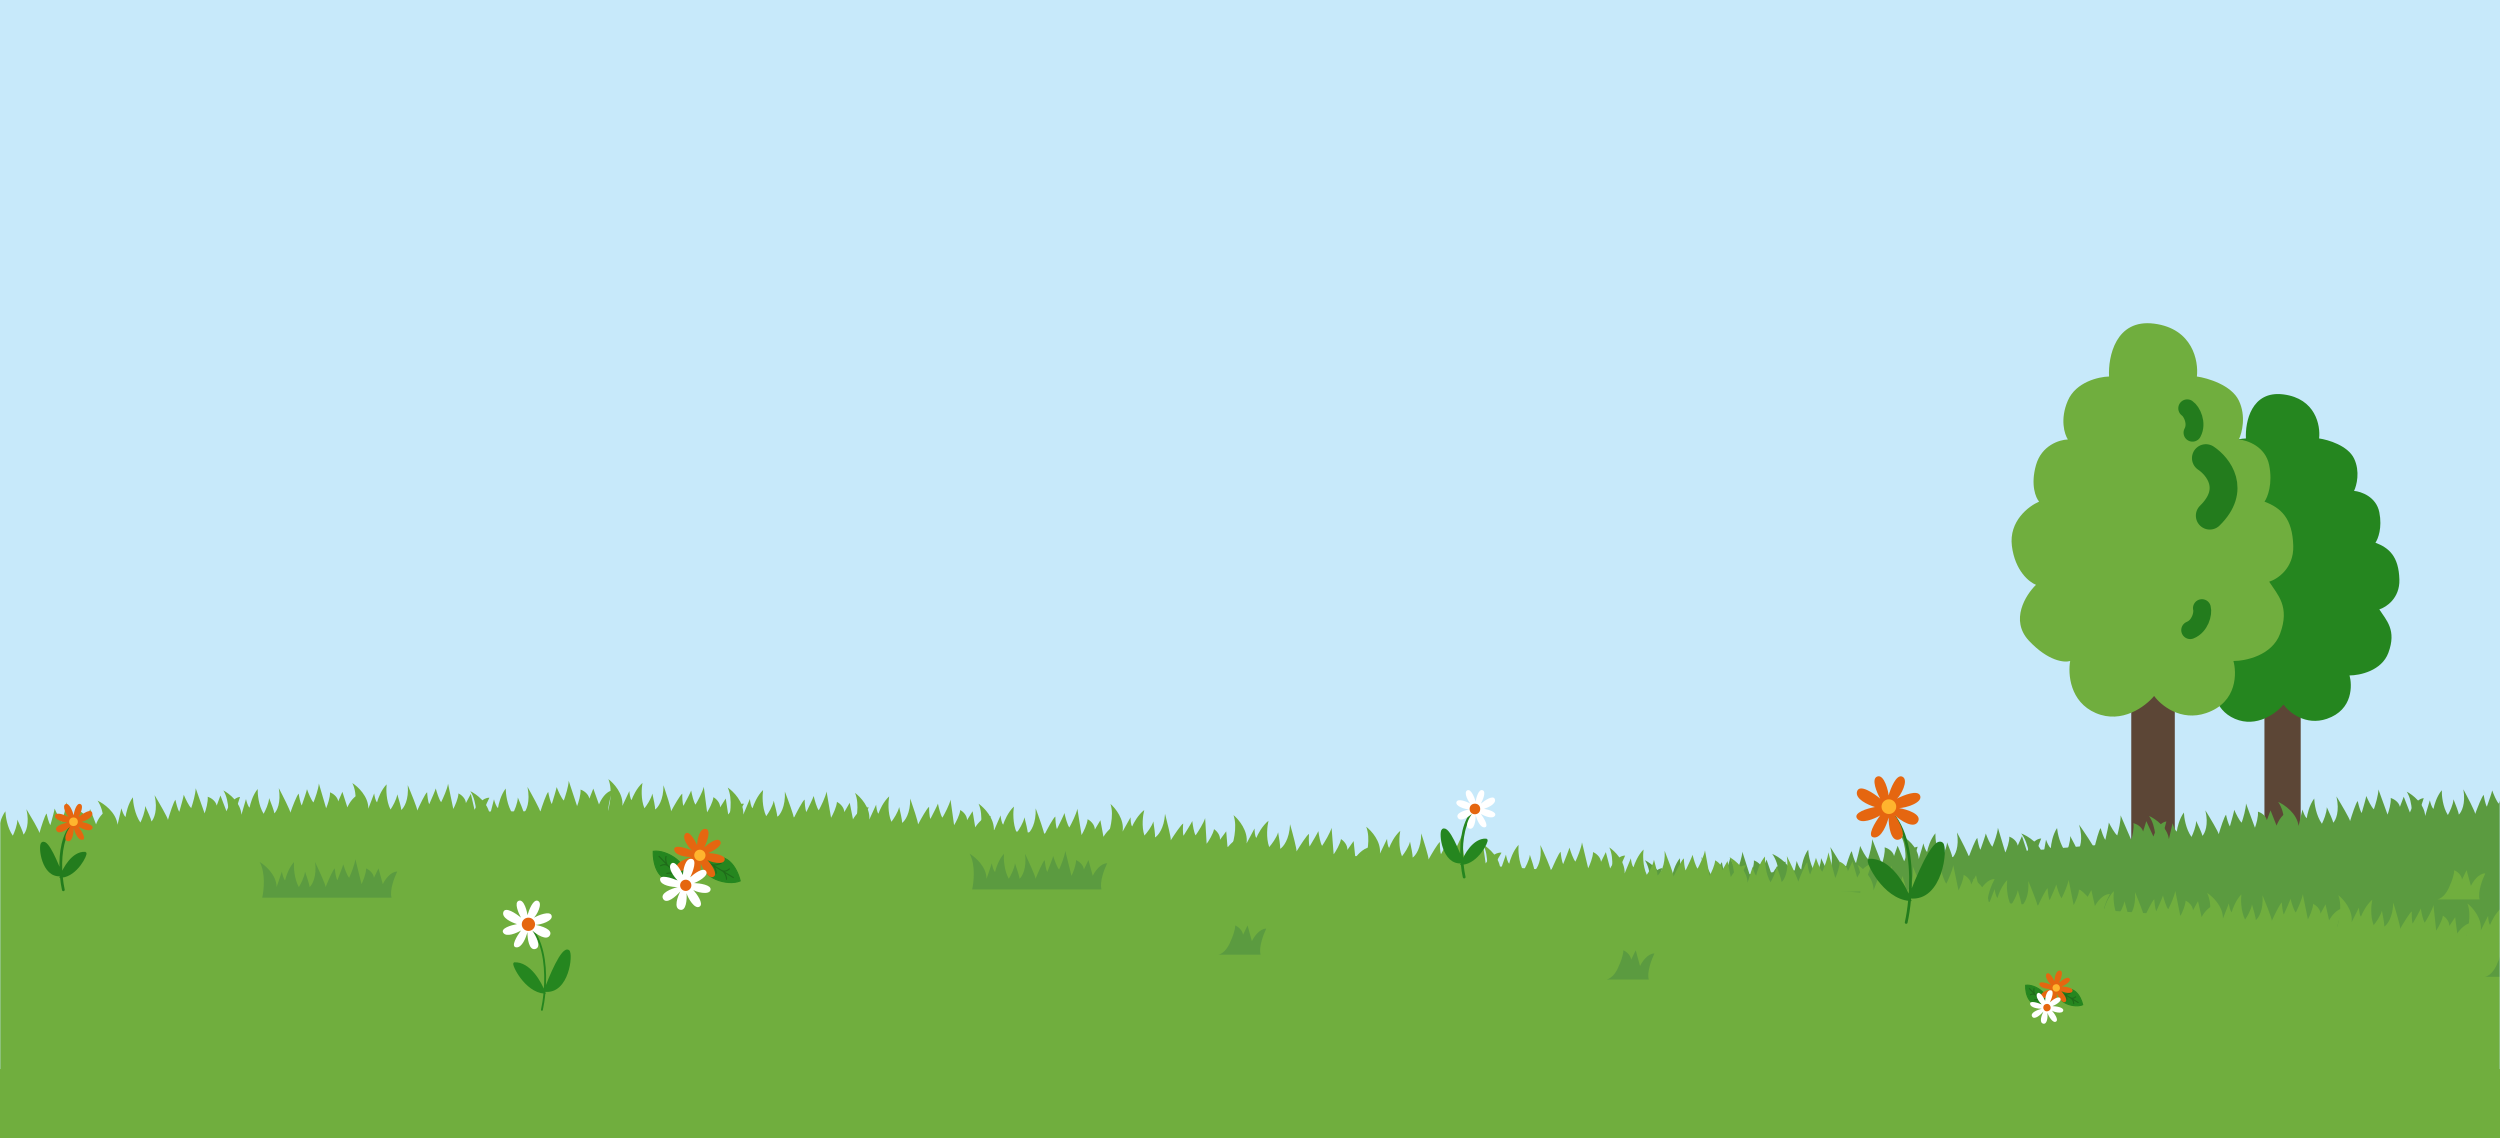 <svg width="905" height="412" viewBox="0 0 905 412" fill="none" xmlns="http://www.w3.org/2000/svg">
<rect x="0" y="0" width="905" height="412" fill="#333333" stroke="none"/>
<g clip-path="url(#clip0_595_6676)">
<rect y="-1" width="905" height="414" fill="#C7E9FA"/>
<rect x="819.725" y="254.355" width="13.127" height="45.006" fill="#5C4636"/>
<path d="M842.326 260.214C834.637 262.84 828.652 257.87 826.621 255.057C824.042 258.183 816.916 263.59 809.04 260.214C801.164 256.839 800.601 248.338 801.305 244.509C799.586 245.056 794.694 244.603 788.881 238.415C783.068 232.226 787.865 224.585 790.991 221.537C788.959 220.756 784.662 217.318 783.724 209.817C782.786 202.316 788.803 197.784 791.928 196.456C790.913 195.284 789.303 191.439 790.991 185.438C792.678 179.438 798.101 177.781 800.601 177.703C799.586 176.14 798.164 171.608 800.601 165.983C803.039 160.357 809.9 158.794 813.025 158.716C812.712 152.778 814.994 141.276 826.621 142.776C838.247 144.276 840.06 154.028 839.513 158.716C842.795 159.185 849.921 161.294 852.171 165.983C854.421 170.671 853.109 175.75 852.171 177.703C854.749 177.937 860.188 179.813 861.313 185.438C862.438 191.064 860.844 195.127 859.906 196.456C864.829 198.331 868.345 201.378 868.58 209.817C868.767 216.568 863.813 219.818 861.313 220.6C863.891 224.584 867.642 228.101 864.595 236.305C862.157 242.868 854.203 244.509 850.53 244.509C851.468 247.791 851.937 256.933 842.326 260.214Z" fill="#25861F"/>
<rect x="771.519" y="251.098" width="15.757" height="54.025" fill="#5C4636"/>
<path d="M798.648 258.132C789.419 261.283 782.234 255.318 779.796 251.942C776.701 255.693 768.147 262.184 758.692 258.132C749.238 254.08 748.563 243.875 749.407 239.279C747.343 239.936 741.472 239.392 734.494 231.964C727.515 224.535 733.274 215.362 737.026 211.704C734.587 210.766 729.429 206.639 728.303 197.635C727.178 188.631 734.4 183.191 738.152 181.596C736.932 180.19 735 175.575 737.026 168.372C739.052 161.168 745.561 159.18 748.563 159.086C747.343 157.21 745.636 151.77 748.563 145.017C751.489 138.264 759.724 136.388 763.476 136.294C763.101 129.166 765.839 115.36 779.796 117.16C793.752 118.961 795.928 130.667 795.272 136.294C799.211 136.857 807.765 139.389 810.466 145.017C813.167 150.645 811.592 156.741 810.466 159.086C813.561 159.367 820.089 161.618 821.44 168.372C822.791 175.125 820.877 180.002 819.752 181.596C825.661 183.848 829.881 187.505 830.163 197.635C830.388 205.739 824.441 209.641 821.44 210.579C824.535 215.362 829.037 219.583 825.379 229.431C822.453 237.31 812.905 239.279 808.497 239.279C809.622 243.219 810.185 254.193 798.648 258.132Z" fill="#70AE3E"/>
<path d="M798.531 165.84C803.033 168.841 809.618 177.208 799.938 186.662" stroke="#237C1D" stroke-width="10.08" stroke-linecap="round"/>
<path d="M791.777 147.814C793.48 148.987 795.525 153.237 793.685 156.635" stroke="#237C1D" stroke-width="6.48" stroke-linecap="round"/>
<path d="M797.099 220.146C797.623 222.13 796.421 226.685 792.849 228.107" stroke="#237C1D" stroke-width="6.48" stroke-linecap="round"/>
<mask id="mask0_595_6676" style="mask-type:alpha" maskUnits="userSpaceOnUse" x="0" y="278" width="905" height="111">
<rect y="278" width="905" height="111" fill="#D9D9D9"/>
</mask>
<g mask="url(#mask0_595_6676)">
<mask id="mask1_595_6676" style="mask-type:alpha" maskUnits="userSpaceOnUse" x="-1868" y="258" width="4480" height="131">
<rect x="-1868" y="258" width="4480" height="131" fill="#D9D9D9"/>
</mask>
<g mask="url(#mask1_595_6676)">
<path d="M-2038.4 308.445L-1593.49 277.202C-1449.23 267.071 -1304.27 275.151 -1162.03 301.251C-1004.05 330.238 -842.792 336.983 -682.944 321.291L-530.064 306.283C-405.809 294.085 -280.685 293.548 -156.33 304.681L120.762 329.487C235.665 339.773 351.241 340.099 466.2 330.46L819.239 300.859C921.763 292.263 1024.8 291.59 1127.43 298.848L1816.82 347.6C1914.22 354.487 2012 354.233 2109.36 346.839L2614.89 308.445L2614.89 388.445L-2038.4 388.445L-2038.4 308.445Z" fill="#5B9B40"/>
<path d="M871.242 286.589C873.644 290.406 873.254 296.744 872.759 299.436L920.573 297.47C919.661 294.897 921.307 290.049 922.244 287.947C919.736 288.05 917.785 291.17 917.122 292.717L915.277 287.082L913.736 290.553C913.456 288.721 911.595 287.601 910.7 287.27C910.781 289.11 909.775 291.883 909.261 293.04L906.571 284.081C906.455 285.967 905.196 289.432 904.582 290.929C903.793 290.232 902.649 287.441 902.176 286.133C902.085 286.789 900.85 290.331 900.244 292.019C899.685 291.121 899.253 288.797 899.107 287.747C898.451 288.234 896.778 292.545 896.023 294.64C895.986 293.797 893.153 288.36 891.741 285.746C892.654 291.045 891.029 294.046 890.103 294.883C890.07 294.155 888.796 290.89 888.162 289.349C888.05 291.311 886.755 293.965 886.122 295.047C884.235 292.053 883.874 287.813 883.929 286.067C882.111 288.215 881.178 291.459 880.939 292.813C880.321 292.377 879.792 290.556 879.605 289.7L877.913 295.385C877.636 290.943 873.35 287.67 871.242 286.589Z" fill="#5B9B40"/>
<path d="M687.919 302.177C690.321 305.994 689.931 312.332 689.436 315.024L737.25 313.058C736.338 310.485 737.984 305.637 738.921 303.535C736.413 303.638 734.461 306.758 733.799 308.305L731.954 302.67L730.413 306.14C730.133 304.309 728.272 303.189 727.377 302.858C727.458 304.697 726.451 307.471 725.938 308.628L723.247 299.669C723.132 301.554 721.873 305.02 721.258 306.517C720.47 305.82 719.326 303.029 718.852 301.721C718.762 302.377 717.527 305.918 716.92 307.607C716.362 306.709 715.93 304.384 715.784 303.335C715.127 303.822 713.455 308.133 712.7 310.228C712.663 309.385 709.83 303.947 708.418 301.334C709.331 306.633 707.706 309.633 706.779 310.471C706.747 309.743 705.472 306.478 704.839 304.936C704.727 306.899 703.432 309.553 702.799 310.635C700.912 307.641 700.551 303.401 700.606 301.655C698.787 303.803 697.855 307.047 697.616 308.401C696.998 307.965 696.469 306.144 696.281 305.288L694.589 310.973C694.313 306.531 690.027 303.258 687.919 302.177Z" fill="#5B9B40"/>
<path d="M777.941 295.374C780.574 299.047 780.574 305.396 780.245 308.111L827.854 303.422C826.786 300.905 828.131 295.972 828.937 293.821C826.44 294.066 824.683 297.292 824.117 298.874L821.929 293.354L820.604 296.906C820.211 295.094 818.285 294.083 817.371 293.803C817.566 295.635 816.731 298.461 816.29 299.645L813.053 290.855C813.053 292.744 812.01 296.275 811.489 297.804C810.659 297.154 809.345 294.433 808.792 293.154C808.742 293.814 807.727 297.42 807.225 299.14C806.613 298.275 806.038 295.98 805.828 294.94C805.203 295.464 803.798 299.863 803.174 301.997C803.085 301.158 799.922 295.891 798.352 293.363C799.589 298.601 798.152 301.688 797.278 302.578C797.201 301.853 795.728 298.666 795.001 297.163C795.01 299.129 793.881 301.852 793.315 302.968C791.247 300.087 790.626 295.875 790.574 294.129C788.89 296.377 788.159 299.669 788.003 301.033C787.36 300.634 786.72 298.846 786.48 298.003L785.141 303.773C784.591 299.355 780.112 296.332 777.941 295.374Z" fill="#5B9B40"/>
<path d="M595.45 311.401C597.918 315.179 597.637 321.522 597.188 324.221L644.961 321.492C644.005 318.934 645.567 314.061 646.468 311.944C643.963 312.087 642.065 315.237 641.429 316.795L639.487 311.19L638.006 314.685C637.694 312.858 635.815 311.768 634.914 311.451C635.027 313.289 634.068 316.078 633.575 317.243L630.73 308.328C630.647 310.216 629.448 313.701 628.859 315.207C628.059 314.523 626.867 311.751 626.371 310.45C626.292 311.108 625.118 314.669 624.541 316.367C623.967 315.477 623.495 313.16 623.331 312.113C622.683 312.611 621.085 316.948 620.366 319.055C620.314 318.212 617.388 312.821 615.931 310.23C616.935 315.514 615.362 318.54 614.451 319.393C614.406 318.665 613.075 315.421 612.415 313.889C612.337 315.854 611.088 318.528 610.474 319.62C608.535 316.657 608.101 312.423 608.126 310.676C606.345 312.853 605.468 316.111 605.252 317.469C604.628 317.043 604.067 315.231 603.865 314.378L602.271 320.088C601.918 315.651 597.576 312.448 595.45 311.401Z" fill="#5B9B40"/>
<path d="M824.685 290.282C827.386 294.092 827.352 300.653 826.997 303.457L876.223 298.85C875.133 296.244 876.549 291.153 877.394 288.934C874.812 289.175 872.979 292.5 872.386 294.132L870.154 288.417L868.766 292.081C868.37 290.206 866.385 289.151 865.442 288.858C865.633 290.751 864.755 293.668 864.292 294.889L860.995 285.789C860.985 287.741 859.888 291.385 859.341 292.963C858.487 292.286 857.144 289.468 856.579 288.144C856.524 288.826 855.455 292.547 854.928 294.322C854.3 293.425 853.718 291.05 853.506 289.975C852.858 290.513 851.382 295.052 850.725 297.254C850.638 296.386 847.398 290.928 845.789 288.307C847.039 293.726 845.537 296.91 844.63 297.824C844.554 297.075 843.049 293.774 842.306 292.218C842.304 294.249 841.122 297.058 840.532 298.208C838.41 295.22 837.791 290.864 837.747 289.06C835.995 291.374 835.221 294.772 835.053 296.182C834.391 295.766 833.738 293.915 833.495 293.042L832.08 298.999C831.536 294.43 826.923 291.284 824.685 290.282Z" fill="#5B9B40"/>
<path d="M641.533 309.113C644.331 312.857 644.465 319.417 644.183 322.229L693.275 316.453C692.118 313.874 693.404 308.751 694.191 306.512C691.616 306.815 689.87 310.182 689.318 311.827L686.941 306.167L685.647 309.863C685.203 307.999 683.191 306.991 682.241 306.72C682.48 308.609 681.678 311.545 681.247 312.777L677.717 303.758C677.757 305.71 676.754 309.379 676.247 310.969C675.376 310.313 673.961 307.528 673.363 306.217C673.325 306.9 672.352 310.645 671.87 312.433C671.219 311.551 670.577 309.19 670.338 308.12C669.703 308.674 668.344 313.247 667.744 315.464C667.634 314.598 664.256 309.219 662.58 306.637C663.969 312.024 662.549 315.243 661.665 316.179C661.57 315.431 659.981 312.167 659.198 310.629C659.248 312.66 658.139 315.496 657.578 316.66C655.381 313.724 654.65 309.384 654.56 307.581C652.868 309.936 652.181 313.351 652.049 314.765C651.376 314.364 650.677 312.53 650.411 311.663L649.149 317.651C648.488 313.097 643.796 310.062 641.533 309.113Z" fill="#5B9B40"/>
<path d="M731.691 301.715C734.622 305.364 734.991 311.916 734.81 314.735L783.666 307.329C782.417 304.79 783.518 299.627 784.224 297.363C781.662 297.752 780.037 301.175 779.545 302.838L776.966 297.26L775.805 300.997C775.295 299.148 773.248 298.208 772.288 297.969C772.596 299.848 771.899 302.81 771.512 304.055L767.661 295.159C767.771 297.109 766.9 300.809 766.451 302.415C765.557 301.788 764.043 299.052 763.398 297.762C763.384 298.446 762.547 302.221 762.129 304.023C761.447 303.164 760.721 300.826 760.443 299.764C759.828 300.339 758.635 304.954 758.115 307.19C757.974 306.328 754.404 301.065 752.636 298.54C754.218 303.878 752.914 307.142 752.065 308.107C751.943 307.363 750.237 304.154 749.4 302.642C749.523 304.67 748.516 307.541 747.998 308.723C745.696 305.862 744.81 301.549 744.655 299.75C743.048 302.161 742.485 305.597 742.404 307.013C741.717 306.636 740.952 304.826 740.655 303.968L739.609 309.995C738.785 305.465 733.987 302.588 731.691 301.715Z" fill="#5B9B40"/>
<path d="M549.053 315.195C551.721 319.026 551.631 325.587 551.252 328.388L600.516 324.176C599.448 321.561 600.908 316.482 601.772 314.269C599.188 314.49 597.327 317.799 596.719 319.427L594.537 313.694L593.118 317.347C592.738 315.469 590.762 314.398 589.821 314.097C589.996 315.992 589.093 318.901 588.62 320.119L585.401 310.993C585.375 312.945 584.246 316.58 583.685 318.153C582.837 317.47 581.518 314.641 580.965 313.312C580.904 313.994 579.803 317.706 579.26 319.477C578.64 318.575 578.079 316.195 577.877 315.118C577.223 315.652 575.708 320.179 575.033 322.375C574.953 321.507 571.76 316.023 570.174 313.389C571.377 318.818 569.848 321.99 568.932 322.897C568.863 322.147 567.387 318.834 566.657 317.271C566.637 319.303 565.432 322.102 564.831 323.248C562.736 320.243 562.154 315.882 562.125 314.077C560.354 316.378 559.55 319.769 559.37 321.178C558.711 320.756 558.075 318.901 557.84 318.025L556.373 323.971C555.868 319.398 551.283 316.215 549.053 315.195Z" fill="#5B9B40"/>
<path d="M503.326 318.861C505.831 322.617 505.612 328.962 505.19 331.665L552.935 328.502C551.954 325.952 553.468 321.065 554.348 318.94C551.844 319.106 549.977 322.274 549.356 323.837L547.36 318.25L545.913 321.758C545.583 319.934 543.693 318.861 542.789 318.553C542.92 320.39 541.989 323.188 541.507 324.357L538.575 315.468C538.51 317.356 537.346 320.852 536.772 322.364C535.965 321.687 534.746 318.926 534.237 317.63C534.164 318.288 533.025 321.859 532.465 323.562C531.882 322.678 531.388 320.366 531.213 319.32C530.57 319.824 529.014 324.175 528.317 326.288C528.257 325.446 525.277 320.082 523.795 317.505C524.851 322.779 523.308 325.819 522.405 326.68C522.353 325.953 520.99 322.721 520.315 321.195C520.256 323.16 519.034 325.846 518.43 326.943C516.462 323.998 515.987 319.768 515.995 318.021C514.235 320.214 513.39 323.48 513.188 324.84C512.559 324.42 511.981 322.613 511.77 321.762L510.232 327.486C509.836 323.053 505.463 319.889 503.326 318.861Z" fill="#5B9B40"/>
<path d="M456.623 322.555C459.334 326.358 459.317 332.919 458.97 335.725L508.184 330.999C507.086 328.396 508.49 323.302 509.328 321.08C506.747 321.328 504.923 324.657 504.334 326.29L502.088 320.58L500.709 324.248C500.308 322.374 498.32 321.324 497.376 321.033C497.572 322.926 496.702 325.844 496.243 327.067L492.922 317.975C492.917 319.927 491.829 323.574 491.286 325.153C490.43 324.478 489.08 321.663 488.512 320.34C488.458 321.022 487.399 324.746 486.877 326.522C486.246 325.627 485.659 323.253 485.444 322.178C484.797 322.718 483.333 327.261 482.682 329.464C482.592 328.597 479.338 323.146 477.722 320.53C478.986 325.945 477.493 329.133 476.588 330.05C476.51 329.3 474.996 326.003 474.249 324.448C474.252 326.479 473.078 329.291 472.491 330.443C470.361 327.461 469.731 323.106 469.682 321.302C467.936 323.62 467.171 327.02 467.007 328.43C466.343 328.016 465.686 326.167 465.441 325.294L464.041 331.254C463.485 326.687 458.864 323.552 456.623 322.555Z" fill="#5B9B40"/>
<path d="M322.521 327.5C324.752 331.412 324.081 337.728 323.467 340.397L371.324 340.397C370.527 337.789 372.387 333.014 373.416 330.952C370.906 330.952 368.818 333.989 368.087 335.507L366.494 329.801L364.8 333.206C364.601 331.364 362.792 330.169 361.912 329.801C361.912 331.643 360.783 334.372 360.219 335.507L357.928 326.445C357.729 328.325 356.318 331.735 355.637 333.206C354.88 332.477 353.861 329.642 353.446 328.315C353.327 328.967 351.936 332.454 351.255 334.117C350.737 333.196 350.408 330.856 350.309 329.801C349.631 330.262 347.769 334.5 346.922 336.562C346.922 335.718 344.333 330.169 343.038 327.5C343.715 332.832 341.959 335.763 340.996 336.562C340.996 335.833 339.867 332.518 339.303 330.952C339.104 332.908 337.693 335.507 337.012 336.562C335.259 333.493 335.087 329.242 335.219 327.5C333.307 329.571 332.231 332.774 331.933 334.117C331.335 333.656 330.887 331.815 330.737 330.952L328.795 336.562C328.716 332.112 324.579 328.667 322.521 327.5Z" fill="#5B9B40"/>
<path d="M412.762 324.401C415.23 328.179 414.949 334.522 414.5 337.221L462.274 334.492C461.318 331.934 462.88 327.061 463.781 324.944C461.275 325.087 459.377 328.237 458.742 329.795L456.8 324.19L455.319 327.685C455.007 325.858 453.127 324.768 452.226 324.451C452.339 326.289 451.381 329.078 450.887 330.243L448.043 321.328C447.959 323.216 446.761 326.701 446.172 328.207C445.371 327.523 444.18 324.751 443.684 323.45C443.604 324.108 442.43 327.669 441.853 329.367C441.28 328.477 440.808 326.16 440.643 325.113C439.995 325.611 438.397 329.948 437.679 332.055C437.627 331.212 434.7 325.821 433.244 323.23C434.248 328.514 432.675 331.54 431.763 332.393C431.718 331.665 430.387 328.421 429.728 326.889C429.649 328.854 428.401 331.528 427.786 332.62C425.847 329.657 425.413 325.423 425.439 323.676C423.657 325.853 422.781 329.111 422.565 330.469C421.94 330.043 421.379 328.231 421.177 327.378L419.583 333.088C419.23 328.651 414.889 325.448 412.762 324.401Z" fill="#5B9B40"/>
<path d="M366.274 328.837C369.04 332.603 369.119 339.163 368.813 341.973L417.953 336.581C416.818 333.992 418.146 328.879 418.952 326.647C416.375 326.929 414.6 330.283 414.035 331.924L411.705 326.245L410.38 329.931C409.952 328.063 407.948 327.04 407 326.761C407.224 328.652 406.397 331.582 405.955 332.81L402.502 323.764C402.526 325.716 401.491 329.377 400.971 330.964C400.106 330.301 398.714 327.504 398.127 326.189C398.084 326.872 397.079 330.61 396.582 332.393C395.939 331.506 395.317 329.141 395.086 328.069C394.447 328.618 393.05 333.18 392.431 335.392C392.328 334.525 388.995 329.12 387.341 326.525C388.684 331.923 387.237 335.131 386.346 336.06C386.257 335.311 384.695 332.035 383.926 330.49C383.959 332.521 382.826 335.349 382.255 336.508C380.082 333.555 379.388 329.21 379.313 327.406C377.601 329.748 376.886 333.158 376.742 334.57C376.073 334.165 375.389 332.325 375.13 331.456L373.818 337.434C373.195 332.875 368.529 329.803 366.274 328.837Z" fill="#5B9B40"/>
<path d="M276.815 327.3C278.902 331.286 278.001 337.575 277.289 340.222L325.117 341.843C324.416 339.209 326.449 334.5 327.553 332.474C325.044 332.389 322.846 335.353 322.061 336.846L320.677 331.09L318.86 334.435C318.728 332.588 316.964 331.332 316.098 330.935C316.031 332.775 314.803 335.464 314.197 336.579L312.239 327.446C311.971 329.317 310.437 332.678 309.703 334.124C308.973 333.37 308.058 330.502 307.692 329.163C307.548 329.81 306.031 333.248 305.29 334.886C304.806 333.949 304.563 331.599 304.502 330.542C303.808 330.979 301.792 335.151 300.871 337.183C300.901 336.34 298.516 330.706 297.32 327.995C297.802 333.346 295.939 336.216 294.948 336.982C294.975 336.254 293.968 332.903 293.461 331.319C293.19 333.267 291.685 335.816 290.967 336.847C289.327 333.721 289.31 329.467 289.506 327.73C287.519 329.736 286.327 332.9 285.979 334.231C285.399 333.751 285.018 331.896 284.901 331.029L282.755 336.569C282.838 332.12 278.829 328.536 276.815 327.3Z" fill="#5B9B40"/>
<path d="M95.64 316.49C97.361 320.635 95.898 326.825 94.951 329.403L142.454 335.002C141.993 332.32 144.441 327.798 145.723 325.872C143.231 325.578 140.775 328.348 139.859 329.769L138.997 323.92L136.887 327.1C136.921 325.25 135.276 323.851 134.449 323.384C134.217 325.211 132.752 327.788 132.049 328.849L130.919 319.586C130.484 321.428 128.653 324.649 127.791 326.028C127.132 325.216 126.478 322.283 126.234 320.918C126.033 321.551 124.212 324.85 123.327 326.42C122.929 325.445 122.898 323.085 122.932 322.026C122.202 322.404 119.818 326.393 118.717 328.34C118.824 327.502 116.954 321.692 116.006 318.891C116.005 324.262 113.892 326.966 112.835 327.647C112.927 326.923 112.225 323.501 111.863 321.88C111.418 323.799 109.689 326.213 108.881 327.18C107.528 323.93 107.893 319.69 108.245 317.976C106.086 319.808 104.614 322.861 104.147 324.159C103.612 323.632 103.4 321.752 103.361 320.878L100.725 326.219C101.207 321.793 97.536 317.889 95.64 316.49Z" fill="#5B9B40"/>
<path d="M185.602 323.973C187.575 328.012 186.496 334.275 185.709 336.902L233.473 339.782C232.847 337.131 235.013 332.477 236.174 330.481C233.669 330.33 231.388 333.235 230.56 334.706L229.34 328.916L227.429 332.212C227.35 330.362 225.622 329.06 224.768 328.64C224.648 330.478 223.344 333.134 222.707 334.233L221.009 325.051C220.688 326.915 219.059 330.234 218.284 331.66C217.576 330.887 216.743 327.996 216.415 326.647C216.253 327.291 214.638 330.688 213.851 332.306C213.394 331.356 213.218 329.001 213.187 327.942C212.481 328.361 210.347 332.479 209.368 334.485C209.423 333.643 207.199 327.949 206.08 325.208C206.41 330.569 204.466 333.389 203.454 334.129C203.501 333.401 202.59 330.025 202.128 328.428C201.802 330.368 200.225 332.877 199.477 333.889C197.927 330.721 198.031 326.468 198.277 324.737C196.233 326.689 194.952 329.821 194.567 331.143C194 330.647 193.672 328.783 193.579 327.913L191.277 333.394C191.486 328.949 187.581 325.261 185.602 323.973Z" fill="#5B9B40"/>
<path d="M0.87 305.481C2.331 309.717 0.488 315.812 -0.616 318.331L46.456 326.645C46.161 323.941 48.884 319.567 50.283 317.718C47.814 317.282 45.191 319.906 44.188 321.272L43.69 315.384L41.387 318.438C41.536 316.592 39.98 315.102 39.184 314.588C38.839 316.398 37.217 318.887 36.449 319.905L35.894 310.594C35.346 312.408 33.319 315.518 32.374 316.846C31.766 315.997 31.295 313.032 31.135 311.655C30.896 312.276 28.874 315.464 27.893 316.98C27.556 315.985 27.671 313.627 27.771 312.572C27.019 312.907 24.392 316.752 23.173 318.633C23.331 317.803 21.824 311.895 21.051 309.045C20.718 314.407 18.441 316.985 17.344 317.603C17.481 316.887 16.992 313.43 16.73 311.792C16.168 313.681 14.293 315.992 13.426 316.911C12.277 313.589 12.904 309.377 13.361 307.687C11.092 309.392 9.433 312.355 8.888 313.624C8.386 313.067 8.29 311.178 8.305 310.304L5.344 315.484C6.099 311.094 2.676 306.986 0.87 305.481Z" fill="#5B9B40"/>
<path d="M230.101 327.496C232.486 331.496 231.922 338.035 231.342 340.804L280.791 339.899C279.914 337.219 281.738 332.249 282.759 330.1C280.165 330.147 278.07 333.324 277.346 334.907L275.583 329.042L273.903 332.591C273.66 330.693 271.766 329.492 270.849 329.128C270.887 331.031 269.776 333.873 269.216 335.056L266.664 325.736C266.497 327.682 265.108 331.232 264.435 332.765C263.638 332.026 262.527 329.116 262.071 327.753C261.961 328.429 260.595 332.058 259.926 333.789C259.372 332.847 258.984 330.436 258.86 329.348C258.169 329.836 256.332 334.251 255.499 336.397C255.482 335.525 252.693 329.841 251.3 327.108C252.109 332.604 250.354 335.666 249.376 336.509C249.361 335.756 248.127 332.353 247.512 330.745C247.346 332.77 245.941 335.482 245.259 336.585C243.385 333.447 243.12 329.058 243.222 327.256C241.288 329.432 240.242 332.762 239.961 334.154C239.334 333.69 238.833 331.796 238.661 330.907L236.769 336.74C236.596 332.145 232.251 328.663 230.101 327.496Z" fill="#5B9B40"/>
<path d="M46.538 312.281C48.137 316.629 46.361 322.963 45.273 325.587L94.085 333.257C93.724 330.469 96.445 325.897 97.852 323.959C95.292 323.557 92.637 326.319 91.629 327.751L90.99 321.676L88.675 324.876C88.79 322.967 87.151 321.457 86.318 320.942C85.999 322.819 84.376 325.423 83.604 326.489L82.834 316.88C82.306 318.765 80.277 322.017 79.329 323.408C78.683 322.543 78.134 319.488 77.94 318.069C77.705 318.715 75.683 322.048 74.702 323.635C74.333 322.613 74.402 320.174 74.483 319.082C73.712 319.443 71.08 323.467 69.86 325.434C70.006 324.574 68.324 318.499 67.465 315.569C67.234 321.116 64.936 323.824 63.816 324.484C63.942 323.741 63.364 320.179 63.059 318.492C62.517 320.455 60.629 322.879 59.752 323.846C58.495 320.435 59.054 316.072 59.49 314.316C57.182 316.122 55.531 319.216 54.994 320.538C54.464 319.973 54.325 318.023 54.322 317.119L51.371 322.529C52.059 317.978 48.436 313.801 46.538 312.281Z" fill="#5B9B40"/>
<path d="M138.899 322.938C141.169 326.999 140.42 333.521 139.761 336.274L189.217 336.671C188.417 333.969 190.381 329.049 191.463 326.927C188.87 326.906 186.684 330.027 185.916 331.59L184.32 325.681L182.54 329.184C182.351 327.28 180.491 326.03 179.586 325.643C179.569 327.545 178.378 330.357 177.785 331.525L175.499 322.141C175.276 324.082 173.787 327.595 173.071 329.108C172.295 328.349 171.267 325.411 170.85 324.036C170.721 324.709 169.252 328.301 168.534 330.013C168.007 329.058 167.688 326.637 167.595 325.546C166.891 326.016 164.928 330.381 164.035 332.504C164.042 331.632 161.416 325.877 160.102 323.108C160.754 328.623 158.913 331.637 157.911 332.455C157.917 331.702 156.78 328.267 156.211 326.644C155.988 328.664 154.506 331.338 153.793 332.422C152.009 329.237 151.869 324.842 152.022 323.043C150.027 325.168 148.887 328.468 148.566 329.853C147.953 329.373 147.506 327.466 147.359 326.573L145.302 332.354C145.26 327.755 141.015 324.16 138.899 322.938Z" fill="#5B9B40"/>
<path d="M-46.657 304.229C-44.706 308.442 -45.956 314.891 -46.825 317.59L2.464 321.522C1.874 318.771 4.212 314.005 5.455 311.966C2.87 311.76 0.45 314.716 -0.437 316.22L-1.572 310.213L-3.618 313.579C-3.66 311.667 -5.417 310.287 -6.291 309.836C-6.454 311.732 -7.859 314.451 -8.54 315.573L-10.096 306.052C-10.468 307.971 -12.224 311.368 -13.055 312.826C-13.77 312.014 -14.568 309.01 -14.878 307.61C-15.059 308.271 -16.801 311.749 -17.649 313.404C-18.101 312.414 -18.232 309.977 -18.241 308.883C-18.98 309.301 -21.273 313.513 -22.328 315.567C-22.253 314.698 -24.428 308.77 -25.525 305.915C-25.3 311.462 -27.369 314.336 -28.432 315.08C-28.367 314.329 -29.236 310.823 -29.678 309.163C-30.057 311.162 -31.74 313.722 -32.535 314.752C-34.068 311.448 -33.869 307.056 -33.578 305.272C-35.731 307.248 -37.123 310.459 -37.549 311.817C-38.124 311.294 -38.422 309.361 -38.5 308.459L-40.997 314.077C-40.685 309.488 -44.64 305.6 -46.657 304.229Z" fill="#5B9B40"/>
<path d="M-2765.55 307.998L-2330.44 276.764C-2189.25 266.629 -2047.35 274.708 -1908.23 300.802C-1753.71 329.784 -1595.85 336.528 -1439.42 320.831L-1298.16 306.655C-1171.18 293.913 -1043.28 293.353 -916.197 304.982L-660.863 328.348C-543.439 339.094 -425.295 339.434 -307.811 329.364L23.25 300.99C128.028 292.009 233.351 291.307 338.24 298.889L999.484 346.689C1099.03 353.885 1198.98 353.619 1298.49 345.894L1786.62 307.998L2688 346.998L2688 387.998L1786.62 387.998L-2765.55 387.998L-2765.55 307.998Z" fill="#70AE3E"/>
<path d="M80.867 286.142C83.217 289.959 82.836 296.297 82.351 298.988L129.126 297.022C128.234 294.449 129.844 289.602 130.761 287.5C128.308 287.603 126.398 290.723 125.75 292.269L123.945 286.635L122.438 290.105C122.163 288.274 120.343 287.154 119.467 286.823C119.547 288.662 118.562 291.436 118.06 292.593L115.428 283.633C115.315 285.519 114.084 288.985 113.482 290.482C112.711 289.785 111.592 286.994 111.128 285.686C111.04 286.342 109.831 289.883 109.238 291.572C108.692 290.673 108.27 288.349 108.126 287.3C107.484 287.787 105.848 292.098 105.11 294.193C105.073 293.35 102.302 287.912 100.92 285.299C101.813 290.598 100.224 293.598 99.318 294.436C99.286 293.708 98.039 290.443 97.42 288.901C97.31 290.864 96.043 293.518 95.424 294.6C93.578 291.606 93.224 287.366 93.279 285.62C91.499 287.768 90.587 291.012 90.353 292.366C89.749 291.93 89.231 290.109 89.048 289.253L87.393 294.937C87.122 290.495 82.929 287.223 80.867 286.142Z" fill="#70AE3E"/>
<path d="M-10.408 294.926C-7.832 298.6 -7.831 304.949 -8.153 307.664L38.422 302.974C37.376 300.458 38.692 295.525 39.48 293.373C37.038 293.619 35.319 296.845 34.766 298.427L32.625 292.907L31.329 296.459C30.945 294.647 29.06 293.635 28.166 293.356C28.356 295.187 27.54 298.013 27.108 299.198L23.942 290.407C23.942 292.297 22.922 295.828 22.412 297.357C21.599 296.706 20.314 293.986 19.773 292.707C19.724 293.367 18.731 296.973 18.241 298.693C17.642 297.828 17.08 295.532 16.874 294.493C16.262 295.017 14.888 299.416 14.277 301.55C14.19 300.71 11.096 295.444 9.56 292.916C10.77 298.153 9.364 301.241 8.51 302.13C8.435 301.405 6.993 298.219 6.282 296.716C6.291 298.681 5.186 301.405 4.633 302.521C2.61 299.64 2.002 295.428 1.951 293.682C0.304 295.93 -0.411 299.221 -0.563 300.586C-1.193 300.187 -1.819 298.399 -2.054 297.555L-3.364 303.326C-3.902 298.908 -8.284 295.885 -10.408 294.926Z" fill="#70AE3E"/>
<path d="M35.321 289.837C37.963 293.646 37.93 300.207 37.583 303.012L85.74 298.405C84.673 295.799 86.058 290.708 86.885 288.489C84.359 288.73 82.566 292.054 81.986 293.686L79.802 287.971L78.445 291.636C78.057 289.761 76.115 288.706 75.192 288.412C75.379 290.306 74.521 293.222 74.068 294.444L70.842 285.344C70.833 287.296 69.76 290.94 69.224 292.518C68.388 291.841 67.075 289.023 66.522 287.698C66.468 288.381 65.423 292.101 64.907 293.877C64.292 292.98 63.724 290.605 63.517 289.529C62.882 290.068 61.438 294.607 60.796 296.809C60.71 295.941 57.541 290.483 55.967 287.862C57.19 293.281 55.72 296.465 54.833 297.379C54.759 296.63 53.286 293.329 52.559 291.772C52.557 293.803 51.401 296.612 50.824 297.763C48.748 294.775 48.143 290.419 48.099 288.615C46.385 290.929 45.628 294.327 45.464 295.737C44.816 295.321 44.178 293.47 43.94 292.597L42.556 298.554C42.023 293.985 37.511 290.839 35.321 289.837Z" fill="#70AE3E"/>
<path d="M893.198 327.043C894.822 331.21 893.304 337.381 892.341 339.945L938.728 346.181C938.315 343.493 940.773 339.003 942.054 337.095C939.622 336.768 937.18 339.504 936.263 340.913L935.503 335.053L933.394 338.205C933.454 336.355 931.865 334.935 931.062 334.456C930.809 336.28 929.34 338.837 928.637 339.888L927.662 330.611C927.211 332.448 925.374 335.643 924.512 337.011C923.879 336.19 923.281 333.249 923.061 331.88C922.855 332.511 921.028 335.785 920.139 337.343C919.764 336.363 919.767 334.002 919.816 332.944C919.096 333.312 916.708 337.268 915.604 339.201C915.72 338.365 913.973 332.53 913.085 329.716C913.008 335.087 910.903 337.762 909.86 338.429C909.96 337.707 909.321 334.275 908.99 332.65C908.528 334.562 906.803 336.953 905.998 337.91C904.721 334.641 905.138 330.406 905.506 328.698C903.368 330.501 901.885 333.534 901.411 334.825C900.895 334.291 900.714 332.409 900.687 331.534L898.034 336.839C898.568 332.42 895.032 328.467 893.198 327.043Z" fill="#70AE3E"/>
<path d="M846.457 324.043C848.082 328.21 846.563 334.381 845.601 336.945L891.988 343.181C891.574 340.493 894.033 336.003 895.314 334.095C892.881 333.768 890.44 336.504 889.523 337.913L888.763 332.053L886.654 335.205C886.714 333.355 885.124 331.935 884.322 331.456C884.069 333.28 882.599 335.837 881.896 336.888L880.922 327.611C880.471 329.448 878.634 332.643 877.772 334.011C877.139 333.19 876.541 330.249 876.321 328.88C876.115 329.511 874.287 332.785 873.399 334.343C873.024 333.363 873.027 331.002 873.075 329.944C872.356 330.312 869.967 334.268 868.863 336.201C868.979 335.365 867.232 329.53 866.344 326.716C866.268 332.087 864.162 334.762 863.119 335.429C863.22 334.707 862.581 331.275 862.25 329.65C861.787 331.562 860.063 333.953 859.258 334.91C857.981 331.641 858.398 327.406 858.766 325.698C856.628 327.501 855.145 330.534 854.671 331.825C854.155 331.291 853.973 329.409 853.947 328.534L851.293 333.839C851.828 329.42 848.292 325.467 846.457 324.043Z" fill="#70AE3E"/>
<path d="M798.963 323.233C800.968 327.236 800.031 333.518 799.312 336.158L846.084 338.183C845.422 335.544 847.452 330.852 848.55 328.835C846.097 328.729 843.92 331.675 843.139 333.16L841.836 327.393L840.029 330.722C839.917 328.874 838.202 327.604 837.358 327.199C837.276 329.039 836.051 331.718 835.449 332.828L833.615 323.678C833.336 325.547 831.805 328.894 831.074 330.335C830.367 329.574 829.497 326.699 829.151 325.356C829.005 326.003 827.49 329.428 826.75 331.059C826.285 330.118 826.068 327.766 826.018 326.708C825.336 327.139 823.326 331.295 822.407 333.319C822.444 332.476 820.161 326.823 819.015 324.102C819.439 329.457 817.591 332.31 816.615 333.068C816.647 332.34 815.692 328.981 815.21 327.392C814.928 329.338 813.433 331.874 812.721 332.899C811.145 329.76 811.166 325.505 811.374 323.771C809.412 325.759 808.218 328.913 807.866 330.242C807.302 329.757 806.947 327.898 806.839 327.03L804.691 332.552C804.811 328.103 800.922 324.486 798.963 323.233Z" fill="#70AE3E"/>
<path d="M752.801 322.052C754.806 326.055 753.869 332.336 753.149 334.977L799.922 337.001C799.26 334.362 801.29 329.67 802.388 327.654C799.935 327.548 797.758 330.493 796.977 331.979L795.674 326.211L793.867 329.541C793.755 327.693 792.04 326.422 791.196 326.018C791.114 327.857 789.889 330.536 789.287 331.646L787.452 322.496C787.174 324.365 785.643 327.713 784.912 329.153C784.204 328.393 783.335 325.517 782.989 324.175C782.843 324.821 781.327 328.246 780.588 329.878C780.123 328.936 779.906 326.585 779.856 325.527C779.173 325.958 777.164 330.113 776.244 332.137C776.282 331.294 773.999 325.641 772.853 322.92C773.277 328.275 771.429 331.129 770.453 331.886C770.485 331.158 769.53 327.799 769.048 326.211C768.766 328.156 767.271 330.693 766.559 331.718C764.983 328.578 765.004 324.324 765.212 322.589C763.25 324.577 762.056 327.732 761.704 329.06C761.14 328.575 760.785 326.717 760.677 325.848L758.528 331.37C758.649 326.922 754.76 323.304 752.801 322.052Z" fill="#70AE3E"/>
<path d="M714.187 318.052C716.193 322.055 715.256 328.336 714.536 330.977L761.309 333.002C760.646 330.363 762.677 325.67 763.774 323.654C761.321 323.548 759.145 326.493 758.363 327.979L757.061 322.212L755.254 325.541C755.141 323.693 753.426 322.422 752.583 322.018C752.501 323.857 751.276 326.537 750.673 327.646L748.839 318.496C748.561 320.366 747.029 323.713 746.298 325.153C745.591 324.393 744.722 321.518 744.375 320.175C744.229 320.821 742.714 324.246 741.975 325.878C741.51 324.936 741.293 322.585 741.243 321.527C740.56 321.958 738.551 326.114 737.631 328.137C737.669 327.294 735.386 321.641 734.24 318.92C734.663 324.275 732.816 327.129 731.84 327.887C731.872 327.159 730.917 323.799 730.435 322.211C730.153 324.157 728.658 326.693 727.946 327.718C726.37 324.578 726.391 320.324 726.598 318.589C724.637 320.578 723.443 323.732 723.091 325.06C722.527 324.575 722.171 322.717 722.064 321.848L719.915 327.37C720.036 322.922 716.147 319.304 714.187 318.052Z" fill="#70AE3E"/>
<path d="M672.412 313.052C674.453 317.038 673.571 323.327 672.875 325.974L719.664 327.595C718.978 324.961 720.967 320.252 722.047 318.226C719.593 318.141 717.443 321.105 716.674 322.598L715.32 316.842L713.543 320.187C713.414 318.34 711.688 317.084 710.841 316.687C710.775 318.527 709.574 321.216 708.982 322.331L707.066 313.198C706.804 315.069 705.303 318.43 704.585 319.876C703.871 319.122 702.976 316.254 702.617 314.914C702.477 315.562 700.992 319 700.268 320.638C699.794 319.7 699.556 317.351 699.497 316.294C698.818 316.731 696.846 320.903 695.944 322.935C695.975 322.092 693.641 316.458 692.471 313.747C692.942 319.098 691.12 321.968 690.151 322.734C690.177 322.006 689.192 318.655 688.696 317.071C688.431 319.019 686.959 321.568 686.256 322.599C684.651 319.473 684.635 315.219 684.827 313.482C682.883 315.488 681.717 318.652 681.377 319.983C680.809 319.503 680.437 317.648 680.321 316.78L678.222 322.321C678.303 317.872 674.382 314.288 672.412 313.052Z" fill="#70AE3E"/>
<path d="M494.558 299.283C496.241 303.428 494.81 309.618 493.884 312.196L540.355 317.795C539.903 315.113 542.298 310.591 543.552 308.665C541.115 308.371 538.712 311.141 537.816 312.562L536.973 306.713L534.908 309.893C534.942 308.043 533.333 306.644 532.524 306.177C532.297 308.004 530.864 310.581 530.175 311.642L529.07 302.379C528.644 304.221 526.853 307.441 526.011 308.821C525.366 308.009 524.726 305.076 524.487 303.711C524.29 304.344 522.509 307.643 521.643 309.213C521.254 308.238 521.223 305.878 521.257 304.819C520.542 305.197 518.211 309.186 517.134 311.133C517.238 310.295 515.409 304.485 514.481 301.684C514.48 307.055 512.413 309.759 511.379 310.439C511.469 309.716 510.783 306.294 510.428 304.673C509.993 306.592 508.302 309.006 507.511 309.973C506.188 306.723 506.545 302.483 506.889 300.769C504.776 302.601 503.336 305.654 502.881 306.952C502.357 306.425 502.149 304.545 502.111 303.671L499.532 309.012C500.004 304.586 496.413 300.682 494.558 299.283Z" fill="#70AE3E"/>
<path d="M582.567 306.766C584.497 310.805 583.441 317.068 582.671 319.695L629.397 322.575C628.785 319.924 630.904 315.27 632.04 313.274C629.589 313.123 627.357 316.028 626.548 317.499L625.354 311.709L623.485 315.005C623.407 313.155 621.716 311.853 620.881 311.433C620.764 313.271 619.488 315.927 618.865 317.026L617.204 307.844C616.89 309.708 615.296 313.027 614.538 314.453C613.845 313.68 613.03 310.789 612.709 309.44C612.551 310.084 610.972 313.481 610.202 315.099C609.754 314.149 609.582 311.794 609.552 310.735C608.861 311.154 606.774 315.272 605.816 317.278C605.87 316.436 603.694 310.742 602.599 308C602.922 313.362 601.021 316.182 600.03 316.922C600.076 316.194 599.185 312.818 598.733 311.221C598.414 313.161 596.872 315.67 596.14 316.682C594.624 313.514 594.725 309.261 594.965 307.53C592.967 309.482 591.713 312.614 591.336 313.936C590.782 313.44 590.461 311.576 590.37 310.705L588.118 316.187C588.322 311.742 584.502 308.054 582.567 306.766Z" fill="#70AE3E"/>
<path d="M401.998 291.036C403.427 295.271 401.624 301.367 400.544 303.885L446.593 312.199C446.304 309.496 448.969 305.122 450.337 303.273C447.922 302.837 445.356 305.46 444.375 306.827L443.888 300.938L441.634 303.992C441.78 302.147 440.258 300.657 439.479 300.142C439.142 301.953 437.555 304.442 436.804 305.46L436.261 296.149C435.725 297.963 433.742 301.073 432.817 302.4C432.223 301.552 431.762 298.586 431.606 297.21C431.371 297.83 429.393 301.019 428.434 302.535C428.104 301.54 428.217 299.181 428.314 298.127C427.578 298.462 425.009 302.307 423.816 304.188C423.971 303.358 422.497 297.45 421.74 294.6C421.414 299.962 419.187 302.539 418.114 303.158C418.248 302.441 417.769 298.985 417.513 297.346C416.963 299.236 415.129 301.547 414.281 302.466C413.157 299.143 413.77 294.932 414.217 293.242C411.997 294.947 410.375 297.91 409.841 299.178C409.351 298.622 409.257 296.733 409.272 295.858L406.374 301.038C407.113 296.648 403.765 292.541 401.998 291.036Z" fill="#70AE3E"/>
<path d="M626.097 310.289C628.431 314.289 627.879 320.828 627.311 323.597L675.686 322.692C674.828 320.012 676.612 315.042 677.611 312.893C675.074 312.94 673.024 316.117 672.316 317.7L670.591 311.835L668.948 315.384C668.71 313.486 666.857 312.285 665.96 311.921C665.997 313.824 664.911 316.666 664.363 317.849L661.866 308.529C661.702 310.475 660.344 314.025 659.686 315.558C658.906 314.819 657.819 311.909 657.373 310.546C657.265 311.222 655.929 314.851 655.274 316.582C654.732 315.64 654.353 313.229 654.232 312.141C653.556 312.629 651.758 317.044 650.944 319.19C650.927 318.318 648.198 312.634 646.836 309.901C647.627 315.397 645.911 318.459 644.953 319.302C644.939 318.549 643.732 315.146 643.13 313.538C642.968 315.563 641.593 318.275 640.926 319.378C639.093 316.24 638.834 311.851 638.933 310.049C637.042 312.225 636.018 315.555 635.743 316.947C635.13 316.483 634.64 314.589 634.472 313.7L632.621 319.533C632.451 314.938 628.201 311.456 626.097 310.289Z" fill="#70AE3E"/>
<path d="M446.524 295.074C448.088 299.422 446.35 305.756 445.286 308.38L493.037 316.05C492.684 313.262 495.346 308.69 496.722 306.752C494.218 306.35 491.621 309.112 490.635 310.543L490.01 304.469L487.745 307.669C487.857 305.76 486.254 304.25 485.439 303.735C485.127 305.612 483.539 308.216 482.784 309.282L482.031 299.673C481.514 301.558 479.53 304.81 478.602 306.201C477.97 305.336 477.433 302.281 477.243 300.862C477.013 301.508 475.035 304.841 474.075 306.428C473.714 305.406 473.782 302.967 473.861 301.875C473.107 302.236 470.532 306.26 469.339 308.227C469.481 307.367 467.836 301.292 466.996 298.362C466.77 303.909 464.521 306.617 463.426 307.277C463.549 306.534 462.983 302.972 462.685 301.285C462.155 303.248 460.308 305.672 459.45 306.639C458.22 303.228 458.767 298.865 459.194 297.109C456.936 298.915 455.321 302.009 454.796 303.331C454.277 302.766 454.142 300.816 454.139 299.912L451.252 305.322C451.925 300.771 448.38 296.594 446.524 295.074Z" fill="#70AE3E"/>
<path d="M536.878 305.731C539.1 309.792 538.366 316.314 537.722 319.067L586.104 319.463C585.321 316.762 587.242 311.842 588.301 309.72C585.763 309.699 583.626 312.82 582.874 314.383L581.313 308.474L579.571 311.977C579.386 310.073 577.567 308.823 576.681 308.436C576.665 310.338 575.5 313.15 574.919 314.318L572.683 304.934C572.465 306.875 571.009 310.388 570.308 311.901C569.549 311.142 568.543 308.204 568.136 306.829C568.009 307.502 566.572 311.094 565.87 312.806C565.354 311.851 565.042 309.43 564.951 308.339C564.262 308.809 562.342 313.174 561.468 315.297C561.476 314.425 558.906 308.67 557.621 305.901C558.259 311.416 556.457 314.43 555.477 315.248C555.483 314.495 554.371 311.06 553.814 309.437C553.596 311.457 552.147 314.131 551.45 315.215C549.704 312.03 549.567 307.635 549.716 305.836C547.765 307.961 546.65 311.261 546.336 312.646C545.736 312.166 545.299 310.259 545.155 309.366L543.143 315.147C543.101 310.548 538.949 306.953 536.878 305.731Z" fill="#70AE3E"/>
<path d="M354.239 290.938C356.147 295.151 354.924 301.6 354.073 304.299L402.291 308.231C401.715 305.48 404.002 300.714 405.218 298.675C402.689 298.469 400.322 301.425 399.454 302.929L398.343 296.921L396.342 300.288C396.301 298.376 394.582 296.996 393.727 296.545C393.568 298.441 392.193 301.16 391.526 302.282L390.004 292.761C389.641 294.68 387.923 298.077 387.11 299.535C386.41 298.723 385.629 295.719 385.326 294.319C385.149 294.98 383.445 298.458 382.616 300.113C382.174 299.123 382.045 296.686 382.036 295.592C381.314 296.01 379.07 300.222 378.038 302.276C378.111 301.407 375.984 295.479 374.911 292.624C375.131 298.17 373.107 301.045 372.068 301.789C372.131 301.038 371.281 297.532 370.848 295.872C370.478 297.871 368.831 300.431 368.054 301.461C366.554 298.157 366.748 293.765 367.033 291.981C364.927 293.957 363.565 297.168 363.148 298.526C362.586 298.003 362.294 296.07 362.218 295.168L359.775 300.786C360.08 296.197 356.211 292.309 354.239 290.938Z" fill="#70AE3E"/>
<path d="M309.525 287.047C311.289 291.159 309.98 297.376 309.104 299.97L355.676 304.687C355.172 302.014 357.478 297.447 358.694 295.497C356.251 295.25 353.903 298.065 353.035 299.503L352.077 293.67L350.076 296.89C350.073 295.039 348.437 293.671 347.619 293.219C347.427 295.05 346.045 297.654 345.378 298.728L344.091 289.488C343.702 291.338 341.974 294.591 341.159 295.987C340.498 295.187 339.801 292.266 339.535 290.906C339.351 291.543 337.634 294.875 336.799 296.461C336.391 295.494 336.314 293.134 336.327 292.075C335.62 292.466 333.367 296.499 332.329 298.466C332.416 297.627 330.474 291.852 329.491 289.069C329.596 294.44 327.582 297.182 326.562 297.882C326.638 297.157 325.884 293.749 325.498 292.135C325.1 294.062 323.457 296.507 322.685 297.49C321.298 294.264 321.572 290.019 321.883 288.299C319.806 290.171 318.426 293.251 317.996 294.557C317.462 294.04 317.218 292.164 317.162 291.291L314.689 296.68C315.074 292.246 311.407 288.411 309.525 287.047Z" fill="#70AE3E"/>
<path d="M263.43 285.085C265.385 289.277 264.233 295.74 263.412 298.447L311.67 301.866C311.063 299.121 313.298 294.331 314.491 292.28C311.961 292.1 309.626 295.081 308.775 296.594L307.598 290.599L305.634 293.987C305.572 292.075 303.838 290.713 302.978 290.272C302.839 292.169 301.495 294.902 300.841 296.032L299.214 286.528C298.871 288.451 297.191 291.865 296.394 293.332C295.686 292.527 294.872 289.532 294.553 288.135C294.384 288.798 292.718 292.293 291.906 293.958C291.454 292.972 291.299 290.537 291.278 289.443C290.56 289.869 288.362 294.104 287.353 296.169C287.417 295.299 285.224 289.395 284.12 286.551C284.4 292.095 282.409 294.991 281.377 295.746C281.432 294.994 280.544 291.497 280.093 289.843C279.745 291.845 278.126 294.422 277.36 295.461C275.824 292.173 275.97 287.779 276.236 285.993C274.151 287.991 272.825 291.215 272.422 292.578C271.854 292.061 271.541 290.131 271.456 289.231L269.074 294.874C269.329 290.282 265.418 286.435 263.43 285.085Z" fill="#70AE3E"/>
<path d="M127.544 283.474C129.575 287.465 128.676 293.752 127.973 296.396L174.757 298.14C174.079 295.505 176.08 290.801 177.165 288.778C174.712 288.687 172.554 291.645 171.781 293.135L170.443 287.376L168.657 290.716C168.533 288.869 166.81 287.608 165.964 287.209C165.893 289.049 164.685 291.735 164.089 292.849L162.198 283.71C161.931 285.581 160.421 288.938 159.699 290.382C158.987 289.626 158.1 286.756 157.745 285.415C157.603 286.063 156.109 289.497 155.38 291.133C154.909 290.194 154.678 287.844 154.621 286.786C153.941 287.222 151.957 291.389 151.05 293.418C151.083 292.575 148.765 286.936 147.602 284.222C148.059 289.574 146.229 292.439 145.257 293.202C145.285 292.474 144.309 289.121 143.818 287.535C143.548 289.483 142.068 292.028 141.363 293.057C139.767 289.927 139.762 285.673 139.958 283.937C138.009 285.937 136.835 289.098 136.491 290.429C135.924 289.947 135.557 288.091 135.444 287.223L133.33 292.758C133.423 288.309 129.512 284.715 127.544 283.474Z" fill="#70AE3E"/>
<path d="M220.23 282.046C221.954 286.174 220.585 292.378 219.685 294.965L266.209 300.114C265.731 297.436 268.081 292.891 269.315 290.953C266.875 290.683 264.5 293.475 263.618 294.906L262.717 289.064L260.684 292.265C260.7 290.414 259.076 289.031 258.263 288.571C258.054 290.401 256.646 292.992 255.969 294.059L254.771 284.808C254.364 286.654 252.605 289.891 251.776 291.279C251.123 290.473 250.454 287.546 250.201 286.184C250.011 286.819 248.263 290.134 247.412 291.713C247.014 290.742 246.96 288.382 246.983 287.323C246.272 287.708 243.98 291.719 242.923 293.677C243.019 292.838 241.131 287.045 240.176 284.254C240.229 289.625 238.189 292.348 237.162 293.039C237.245 292.315 236.524 288.899 236.153 287.282C235.737 289.205 234.07 291.635 233.289 292.61C231.933 289.372 232.248 285.129 232.575 283.413C230.481 285.265 229.071 288.332 228.628 289.634C228.1 289.112 227.873 287.234 227.826 286.361L225.301 291.726C225.729 287.296 222.098 283.427 220.23 282.046Z" fill="#70AE3E"/>
<path d="M170.264 286.405C172.824 290.269 172.649 296.828 172.242 299.625L220.486 296.027C219.476 293.399 220.972 288.338 221.845 286.136C219.315 286.325 217.451 289.611 216.835 291.23L214.776 285.471L213.339 289.106C212.992 287.224 211.073 286.128 210.157 285.815C210.303 287.712 209.382 290.61 208.903 291.822L205.875 282.656C205.823 284.608 204.671 288.229 204.102 289.795C203.281 289.101 202.029 286.256 201.505 284.92C201.436 285.601 200.311 289.299 199.756 291.063C199.161 290.153 198.644 287.767 198.46 286.688C197.814 287.213 196.273 291.72 195.583 293.909C195.516 293.039 192.465 287.516 190.948 284.863C192.054 290.306 190.516 293.458 189.609 294.354C189.551 293.603 188.15 290.272 187.457 288.701C187.411 290.732 186.195 293.516 185.592 294.654C183.582 291.623 183.07 287.256 183.066 285.451C181.303 287.729 180.472 291.11 180.278 292.516C179.639 292.086 179.041 290.223 178.822 289.345L177.309 295.271C176.876 290.692 172.432 287.453 170.264 286.405Z" fill="#70AE3E"/>
<path d="M94 312.055C96.183 315.967 95.526 322.283 94.926 324.952L141.743 324.952C140.964 322.344 142.783 317.568 143.789 315.507C141.334 315.507 139.291 318.543 138.577 320.062L137.018 314.356L135.361 317.76C135.166 315.919 133.396 314.724 132.536 314.356C132.536 316.197 131.431 318.927 130.879 320.062L128.638 311C128.443 312.879 127.063 316.29 126.397 317.76C125.657 317.032 124.66 314.196 124.254 312.87C124.137 313.522 122.776 317.009 122.11 318.671C121.603 317.751 121.282 315.411 121.184 314.356C120.522 314.816 118.7 319.055 117.872 321.116C117.872 320.273 115.338 314.724 114.072 312.055C114.734 317.386 113.016 320.317 112.074 321.116C112.074 320.388 110.97 317.073 110.418 315.507C110.223 317.463 108.843 320.062 108.177 321.116C106.462 318.048 106.293 313.797 106.423 312.055C104.552 314.126 103.5 317.329 103.208 318.671C102.623 318.211 102.185 316.37 102.038 315.507L100.138 321.116C100.06 316.667 96.014 313.221 94 312.055Z" fill="#5B9B40"/>
<path d="M351 309.055C353.183 312.967 352.526 319.283 351.926 321.952L398.743 321.952C397.964 319.344 399.783 314.568 400.789 312.507C398.334 312.507 396.291 315.543 395.577 317.062L394.018 311.356L392.361 314.76C392.166 312.919 390.396 311.724 389.536 311.356C389.536 313.197 388.431 315.927 387.879 317.062L385.638 308C385.443 309.879 384.063 313.29 383.397 314.76C382.657 314.032 381.66 311.196 381.254 309.87C381.137 310.522 379.776 314.009 379.11 315.671C378.603 314.751 378.282 312.411 378.184 311.356C377.522 311.816 375.7 316.055 374.872 318.116C374.872 317.273 372.338 311.724 371.072 309.055C371.734 314.386 370.016 317.317 369.074 318.116C369.074 317.388 367.97 314.073 367.418 312.507C367.223 314.463 365.843 317.062 365.177 318.116C363.462 315.048 363.293 310.797 363.423 309.055C361.552 311.126 360.5 314.329 360.208 315.671C359.623 315.211 359.185 313.37 359.038 312.507L357.138 318.116C357.06 313.667 353.014 310.221 351 309.055Z" fill="#5B9B40"/>
<path d="M447.138 335C447.138 336.841 446.034 339.571 445.482 340.705C444.965 342.153 443.344 345.158 441 345.596L456.346 345.596C455.567 342.988 457.385 338.212 458.392 336.151C455.937 336.151 453.894 339.187 453.179 340.705L451.62 335L449.964 338.404C449.769 336.563 447.999 335.368 447.138 335Z" fill="#5B9B40"/>
<path d="M587.655 343.998C587.655 345.839 586.551 348.569 585.999 349.704C585.481 351.151 583.861 354.156 581.517 354.594L596.863 354.594C596.083 351.986 597.902 347.21 598.909 345.149C596.453 345.149 594.411 348.185 593.696 349.704L592.137 343.998L590.481 347.402C590.286 345.561 588.516 344.366 587.655 343.998Z" fill="#5B9B40"/>
<path d="M905.698 342.998C905.698 344.839 904.594 347.569 904.042 348.704C903.524 350.151 901.904 353.156 899.56 353.594L914.906 353.594C914.126 350.986 915.945 346.21 916.952 344.149C914.496 344.149 912.453 347.185 911.739 348.704L910.18 342.998L908.524 346.402C908.329 344.561 906.559 343.366 905.698 342.998Z" fill="#5B9B40"/>
<path d="M888.424 314.998C888.424 316.839 887.319 319.569 886.767 320.704C886.25 322.151 884.629 325.156 882.285 325.594L897.631 325.594C896.852 322.986 898.671 318.21 899.677 316.149C897.222 316.149 895.179 319.185 894.465 320.704L892.906 314.998L891.249 318.402C891.054 316.561 889.284 315.366 888.424 314.998Z" fill="#70AE3E"/>
</g>
</g>
<rect y="387" width="905" height="25" fill="#70AE3E"/>
<path d="M267.94 318.891C266.91 314.422 262.905 306.794 255.129 312.027C253.264 317.718 263.417 320.879 267.94 318.891Z" fill="#25861F" stroke="#25861F" stroke-width="0.423"/>
<path d="M265.462 317.674L261.875 315.508M255.983 311.949L257.52 312.877M264.034 314.539C263.57 315.017 262.336 315.786 261.107 315.044M261.107 315.044L261.875 315.508M261.107 315.044L258.032 313.187M261.114 312.426C260.412 312.817 258.709 313.456 257.52 312.877M257.52 312.877L258.032 313.187M262.996 318.283C263.032 317.838 262.857 316.66 261.875 315.508M259.204 316.167C259.308 315.706 259.219 314.463 258.032 313.187" stroke="#1F6B19" stroke-width="0.423" stroke-linecap="round"/>
<path d="M236.486 308.178C236.325 312.761 238.219 321.166 247.084 318.124C250.358 313.109 241.369 307.428 236.486 308.178Z" fill="#25861F" stroke="#25861F" stroke-width="0.423"/>
<path d="M238.565 309.996L241.469 313.016M246.239 317.979L244.994 316.684M239.133 313.394C239.704 313.052 241.095 312.628 242.091 313.664M242.091 313.664L241.469 313.016M242.091 313.664L244.58 316.253M241.406 316.19C242.186 315.994 243.996 315.818 244.994 316.684M244.994 316.684L244.58 316.253M241.104 310.046C240.955 310.466 240.818 311.649 241.469 313.016M244.219 313.071C243.999 313.49 243.763 314.713 244.58 316.253" stroke="#1F6B19" stroke-width="0.423" stroke-linecap="round"/>
<path d="M260.673 304.436C259.604 303.02 256.409 305.389 254.946 306.75C256.011 304.587 257.592 300.218 255.389 300.042C253.186 299.866 252.435 303.87 252.335 305.894C251.446 303.914 249.343 300.334 248.039 301.856C246.735 303.378 249.085 306.497 250.422 307.866C248.189 306.918 243.791 305.544 244.067 307.635C244.343 309.727 248.414 310.261 250.415 310.267C248.154 310.826 243.94 312.466 245.176 314.56C246.413 316.654 249.84 313.608 251.399 311.824C250.381 313.775 248.924 317.834 251.238 318.462C253.553 319.09 253.815 314.727 253.657 312.466C254.076 314.162 256.676 318.619 258.445 317.283C259.861 316.213 257.446 312.831 256.062 311.273C256.837 311.981 261.988 313.409 262.348 311.221C262.635 309.47 258.47 308.879 256.352 308.802C257.2 308.592 262.009 306.206 260.673 304.436Z" fill="#E56610"/>
<circle cx="253.356" cy="309.626" r="2.038" transform="rotate(76.133 253.356 309.626)" fill="#FFB42E"/>
<path d="M255.556 315.297C254.486 313.882 251.292 316.25 249.828 317.611C250.894 315.448 252.475 311.079 250.272 310.903C248.069 310.727 247.318 314.731 247.218 316.756C246.329 314.776 244.226 311.196 242.922 312.717C241.618 314.239 243.967 317.358 245.305 318.728C243.072 317.779 238.673 316.406 238.95 318.497C239.226 320.588 243.297 321.123 245.298 321.129C243.036 321.687 238.822 323.327 240.059 325.421C241.296 327.515 244.723 324.47 246.282 322.685C245.264 324.636 243.807 328.695 246.121 329.323C248.436 329.952 248.698 325.588 248.54 323.328C248.959 325.024 251.559 329.481 253.328 328.144C254.744 327.075 252.329 323.692 250.945 322.134C251.72 322.843 256.871 324.27 257.23 322.082C257.518 320.331 253.353 319.74 251.235 319.663C252.083 319.454 256.892 317.067 255.556 315.297Z" fill="white"/>
<circle cx="248.239" cy="320.487" r="2.038" transform="rotate(76.133 248.239 320.487)" fill="#E56610"/>
<path d="M753.927 363.708C753.251 360.776 750.623 355.77 745.52 359.204C744.297 362.939 750.959 365.013 753.927 363.708Z" fill="#25861F" stroke="#25861F" stroke-width="0.423"/>
<path d="M752.301 362.91L749.947 361.489M746.081 359.153L747.09 359.763M751.364 360.853C751.06 361.166 750.25 361.671 749.443 361.184M749.443 361.184L749.947 361.489M749.443 361.184L747.426 359.966M749.448 359.466C748.987 359.723 747.87 360.142 747.09 359.763M747.09 359.763L747.426 359.966M750.683 363.31C750.706 363.018 750.592 362.245 749.947 361.489M748.195 361.921C748.263 361.618 748.205 360.803 747.426 359.966" stroke="#1F6B19" stroke-width="0.423" stroke-linecap="round"/>
<path d="M733.287 356.679C733.181 359.687 734.424 365.202 740.242 363.206C742.39 359.915 736.492 356.187 733.287 356.679Z" fill="#25861F" stroke="#25861F" stroke-width="0.423"/>
<path d="M734.651 357.873L736.557 359.855M739.687 363.111L738.87 362.262M735.024 360.102C735.399 359.878 736.312 359.6 736.965 360.28M736.965 360.28L736.557 359.855M736.965 360.28L738.598 361.979M736.516 361.937C737.027 361.809 738.215 361.693 738.87 362.262M738.87 362.262L738.598 361.979M736.317 357.906C736.219 358.181 736.13 358.958 736.557 359.855M738.362 359.891C738.217 360.166 738.063 360.968 738.598 361.979" stroke="#1F6B19" stroke-width="0.423" stroke-linecap="round"/>
<path d="M749.159 354.222C748.457 353.293 746.361 354.847 745.401 355.74C746.1 354.321 747.137 351.454 745.692 351.339C744.246 351.223 743.754 353.851 743.688 355.179C743.105 353.88 741.724 351.531 740.869 352.529C740.013 353.528 741.555 355.575 742.433 356.473C740.967 355.851 738.081 354.949 738.262 356.322C738.444 357.694 741.115 358.045 742.428 358.049C740.944 358.415 738.179 359.491 738.99 360.865C739.802 362.24 742.051 360.241 743.074 359.07C742.406 360.35 741.45 363.014 742.968 363.426C744.487 363.838 744.659 360.975 744.556 359.492C744.83 360.605 746.536 363.529 747.698 362.652C748.626 361.951 747.042 359.731 746.134 358.708C746.642 359.173 750.022 360.11 750.258 358.674C750.447 357.526 747.714 357.137 746.324 357.087C746.88 356.95 750.036 355.383 749.159 354.222Z" fill="#E56610"/>
<circle cx="744.358" cy="357.627" r="1.338" transform="rotate(76.133 744.358 357.627)" fill="#FFB42E"/>
<path d="M745.802 361.349C745.1 360.42 743.004 361.974 742.043 362.867C742.743 361.448 743.78 358.581 742.334 358.466C740.889 358.35 740.396 360.978 740.33 362.306C739.747 361.007 738.367 358.658 737.511 359.656C736.656 360.655 738.198 362.702 739.075 363.6C737.61 362.978 734.724 362.076 734.905 363.449C735.086 364.821 737.758 365.172 739.071 365.176C737.587 365.542 734.821 366.618 735.633 367.992C736.445 369.367 738.693 367.368 739.716 366.197C739.048 367.477 738.092 370.141 739.611 370.553C741.13 370.965 741.302 368.102 741.198 366.619C741.473 367.732 743.179 370.656 744.34 369.779C745.269 369.077 743.685 366.858 742.776 365.835C743.285 366.3 746.665 367.237 746.901 365.801C747.089 364.653 744.356 364.264 742.966 364.214C743.523 364.077 746.679 362.51 745.802 361.349Z" fill="white"/>
<circle cx="741.002" cy="364.754" r="1.338" transform="rotate(76.133 741.002 364.754)" fill="#E56610"/>
<path d="M22.15 316.698C20.787 313.091 17.122 304.013 15.356 305.337C14.274 306.148 15.42 317.509 22.15 316.698C22.165 316.88 22.181 317.06 22.197 317.239C27.67 316.806 31.316 309.124 30.774 308.853C26.447 308.637 23.253 314.353 22.197 317.239C22.181 317.06 22.165 316.88 22.15 316.698Z" fill="#237C1D"/>
<path d="M22.93 322.108C22.65 320.849 22.374 319.16 22.197 317.239M25.365 299.656C22.104 304.159 21.712 311.251 22.15 316.698M22.15 316.698C20.787 313.091 17.122 304.013 15.356 305.337C14.274 306.148 15.42 317.509 22.15 316.698ZM22.15 316.698C22.165 316.88 22.181 317.06 22.197 317.239M22.197 317.239C23.253 314.353 26.447 308.637 30.774 308.853C31.316 309.124 27.67 316.806 22.197 317.239Z" stroke="#237C1D" stroke-linecap="round"/>
<path d="M29.13 291.075C30.38 291.611 29.205 294.423 28.46 295.763C29.874 294.572 32.836 292.593 33.372 294.2C33.907 295.807 31.065 297.102 29.577 297.549C31.214 297.846 34.265 298.754 33.372 300.004C32.479 301.254 29.726 300.079 28.46 299.335C29.577 300.823 31.407 303.844 29.8 304.022C28.193 304.201 27.047 301.269 26.675 299.781C26.675 301.567 26.228 305.005 24.442 304.469C22.657 303.933 24.294 300.823 25.335 299.335C24.07 300.451 21.317 302.281 20.424 300.674C19.531 299.067 22.731 298.07 24.442 297.772C23.103 297.772 19.308 296.656 19.978 295.093C20.514 293.843 23.475 295.019 24.889 295.763C24.219 295.316 22.21 291.745 23.773 291.075C25.023 290.539 26.228 293.531 26.675 295.093C26.675 294.423 27.568 290.405 29.13 291.075Z" fill="#E56610"/>
<circle cx="1.563" cy="1.563" r="1.563" transform="matrix(-1 0 0 1 28.175 295.912)" fill="#FFB42E"/>
<path d="M197.163 358.68C198.896 354.093 203.558 342.548 205.803 344.232C207.179 345.264 205.722 359.712 197.163 358.68C197.144 358.911 197.124 359.141 197.104 359.368C190.144 358.817 185.507 349.048 186.195 348.704C191.699 348.429 195.761 355.698 197.104 359.368C197.124 359.141 197.144 358.911 197.163 358.68Z" fill="#25861F"/>
<path d="M196.171 365.56C196.527 363.959 196.878 361.811 197.104 359.368M193.075 337.008C197.222 342.734 197.72 351.753 197.163 358.68M197.163 358.68C198.896 354.093 203.558 342.548 205.803 344.232C207.179 345.264 205.722 359.712 197.163 358.68ZM197.163 358.68C197.144 358.911 197.124 359.141 197.104 359.368M197.104 359.368C195.761 355.698 191.699 348.429 186.195 348.704C185.507 349.048 190.144 358.817 197.104 359.368Z" stroke="#25861F" stroke-width="0.688" stroke-linecap="round"/>
<path d="M187.728 326.098C186.101 326.795 187.631 330.454 188.599 332.197C186.759 330.648 182.906 328.073 182.209 330.164C181.512 332.255 185.21 333.94 187.147 334.521C185.017 334.908 181.047 336.089 182.209 337.716C183.371 339.342 186.953 337.813 188.599 336.845C187.147 338.781 184.765 342.712 186.856 342.944C188.948 343.177 190.439 339.362 190.923 337.425C190.923 339.749 191.504 344.222 193.827 343.525C196.151 342.828 194.021 338.781 192.665 336.845C194.311 338.297 197.894 340.679 199.055 338.587C200.217 336.496 196.054 335.199 193.827 334.811C195.57 334.811 200.508 333.359 199.636 331.326C198.939 329.699 195.086 331.229 193.246 332.197C194.118 331.616 196.732 326.969 194.699 326.098C193.072 325.4 191.504 329.293 190.923 331.326C190.923 330.454 189.761 325.226 187.728 326.098Z" fill="white"/>
<circle cx="191.288" cy="334.599" r="2.408" fill="#E56610"/>
<path d="M529.241 312.022C527.86 308.37 524.148 299.177 522.361 300.518C521.265 301.34 522.425 312.844 529.241 312.022C529.255 312.207 529.271 312.389 529.288 312.57C534.83 312.132 538.521 304.353 537.974 304.079C533.591 303.86 530.357 309.648 529.288 312.57C529.271 312.389 529.255 312.207 529.241 312.022Z" fill="#25861F"/>
<path d="M530.03 317.5C529.747 316.226 529.467 314.515 529.288 312.57M532.495 294.766C529.194 299.325 528.797 306.507 529.241 312.022M529.241 312.022C527.86 308.37 524.148 299.177 522.361 300.518C521.265 301.34 522.425 312.844 529.241 312.022ZM529.241 312.022C529.255 312.207 529.271 312.389 529.288 312.57M529.288 312.57C530.357 309.648 533.591 303.86 537.974 304.079C538.521 304.353 534.83 312.132 529.288 312.57Z" stroke="#25861F" stroke-linecap="round"/>
<path d="M536.754 286.078C538.049 286.633 536.831 289.547 536.06 290.935C537.525 289.701 540.593 287.65 541.148 289.316C541.703 290.981 538.758 292.322 537.216 292.785C538.912 293.093 542.073 294.034 541.148 295.329C540.223 296.624 537.371 295.406 536.06 294.635C537.216 296.177 539.113 299.307 537.448 299.492C535.782 299.677 534.595 296.64 534.21 295.098C534.21 296.948 533.747 300.51 531.897 299.955C530.047 299.399 531.743 296.177 532.822 294.635C531.511 295.792 528.659 297.688 527.734 296.023C526.809 294.358 530.124 293.325 531.897 293.016C530.509 293.016 526.577 291.86 527.271 290.241C527.826 288.946 530.895 290.164 532.359 290.935C531.666 290.472 529.584 286.772 531.203 286.078C532.498 285.523 533.747 288.622 534.21 290.241C534.21 289.547 535.135 285.384 536.754 286.078Z" fill="white"/>
<circle cx="1.917" cy="1.917" r="1.917" transform="matrix(-1 0 0 1 535.836 290.93)" fill="#E56610"/>
<path d="M691.367 324.724C693.686 318.587 699.923 303.141 702.927 305.394C704.768 306.774 702.819 326.105 691.367 324.724C691.342 325.034 691.315 325.341 691.287 325.644C681.975 324.908 675.772 311.837 676.693 311.377C684.057 311.009 689.491 320.735 691.287 325.644C691.315 325.341 691.342 325.034 691.367 324.724Z" fill="#237C1D"/>
<path d="M690.04 333.929C690.516 331.787 690.986 328.913 691.287 325.644M685.898 295.729C691.445 303.389 692.112 315.457 691.367 324.724M691.367 324.724C693.686 318.587 699.923 303.141 702.927 305.394C704.768 306.774 702.819 326.105 691.367 324.724ZM691.367 324.724C691.342 325.034 691.315 325.341 691.287 325.644M691.287 325.644C689.491 320.735 684.057 311.009 676.693 311.377C675.772 311.837 681.975 324.908 691.287 325.644Z" stroke="#237C1D" stroke-linecap="round"/>
<path d="M679.49 281.128C677.363 282.039 679.363 286.825 680.629 289.104C678.224 287.078 673.185 283.71 672.273 286.445C671.361 289.18 676.198 291.383 678.73 292.142C675.945 292.649 670.754 294.193 672.273 296.32C673.792 298.447 678.477 296.447 680.629 295.181C678.73 297.713 675.616 302.853 678.35 303.157C681.085 303.461 683.035 298.473 683.668 295.941C683.668 298.979 684.427 304.829 687.466 303.917C690.505 303.005 687.719 297.713 685.947 295.181C688.099 297.08 692.784 300.195 694.303 297.46C695.822 294.725 690.378 293.029 687.466 292.522C689.745 292.522 696.202 290.623 695.062 287.964C694.151 285.837 689.112 287.838 686.706 289.104C687.846 288.344 691.264 282.267 688.605 281.128C686.478 280.216 684.427 285.306 683.668 287.964C683.668 286.825 682.149 279.988 679.49 281.128Z" fill="#E56610"/>
<circle cx="683.774" cy="292.014" r="2.659" fill="#FFB42E"/>
</g>
<defs>
<clipPath id="clip0_595_6676">
<rect width="905" height="412" fill="white"/>
</clipPath>
</defs>
</svg>
